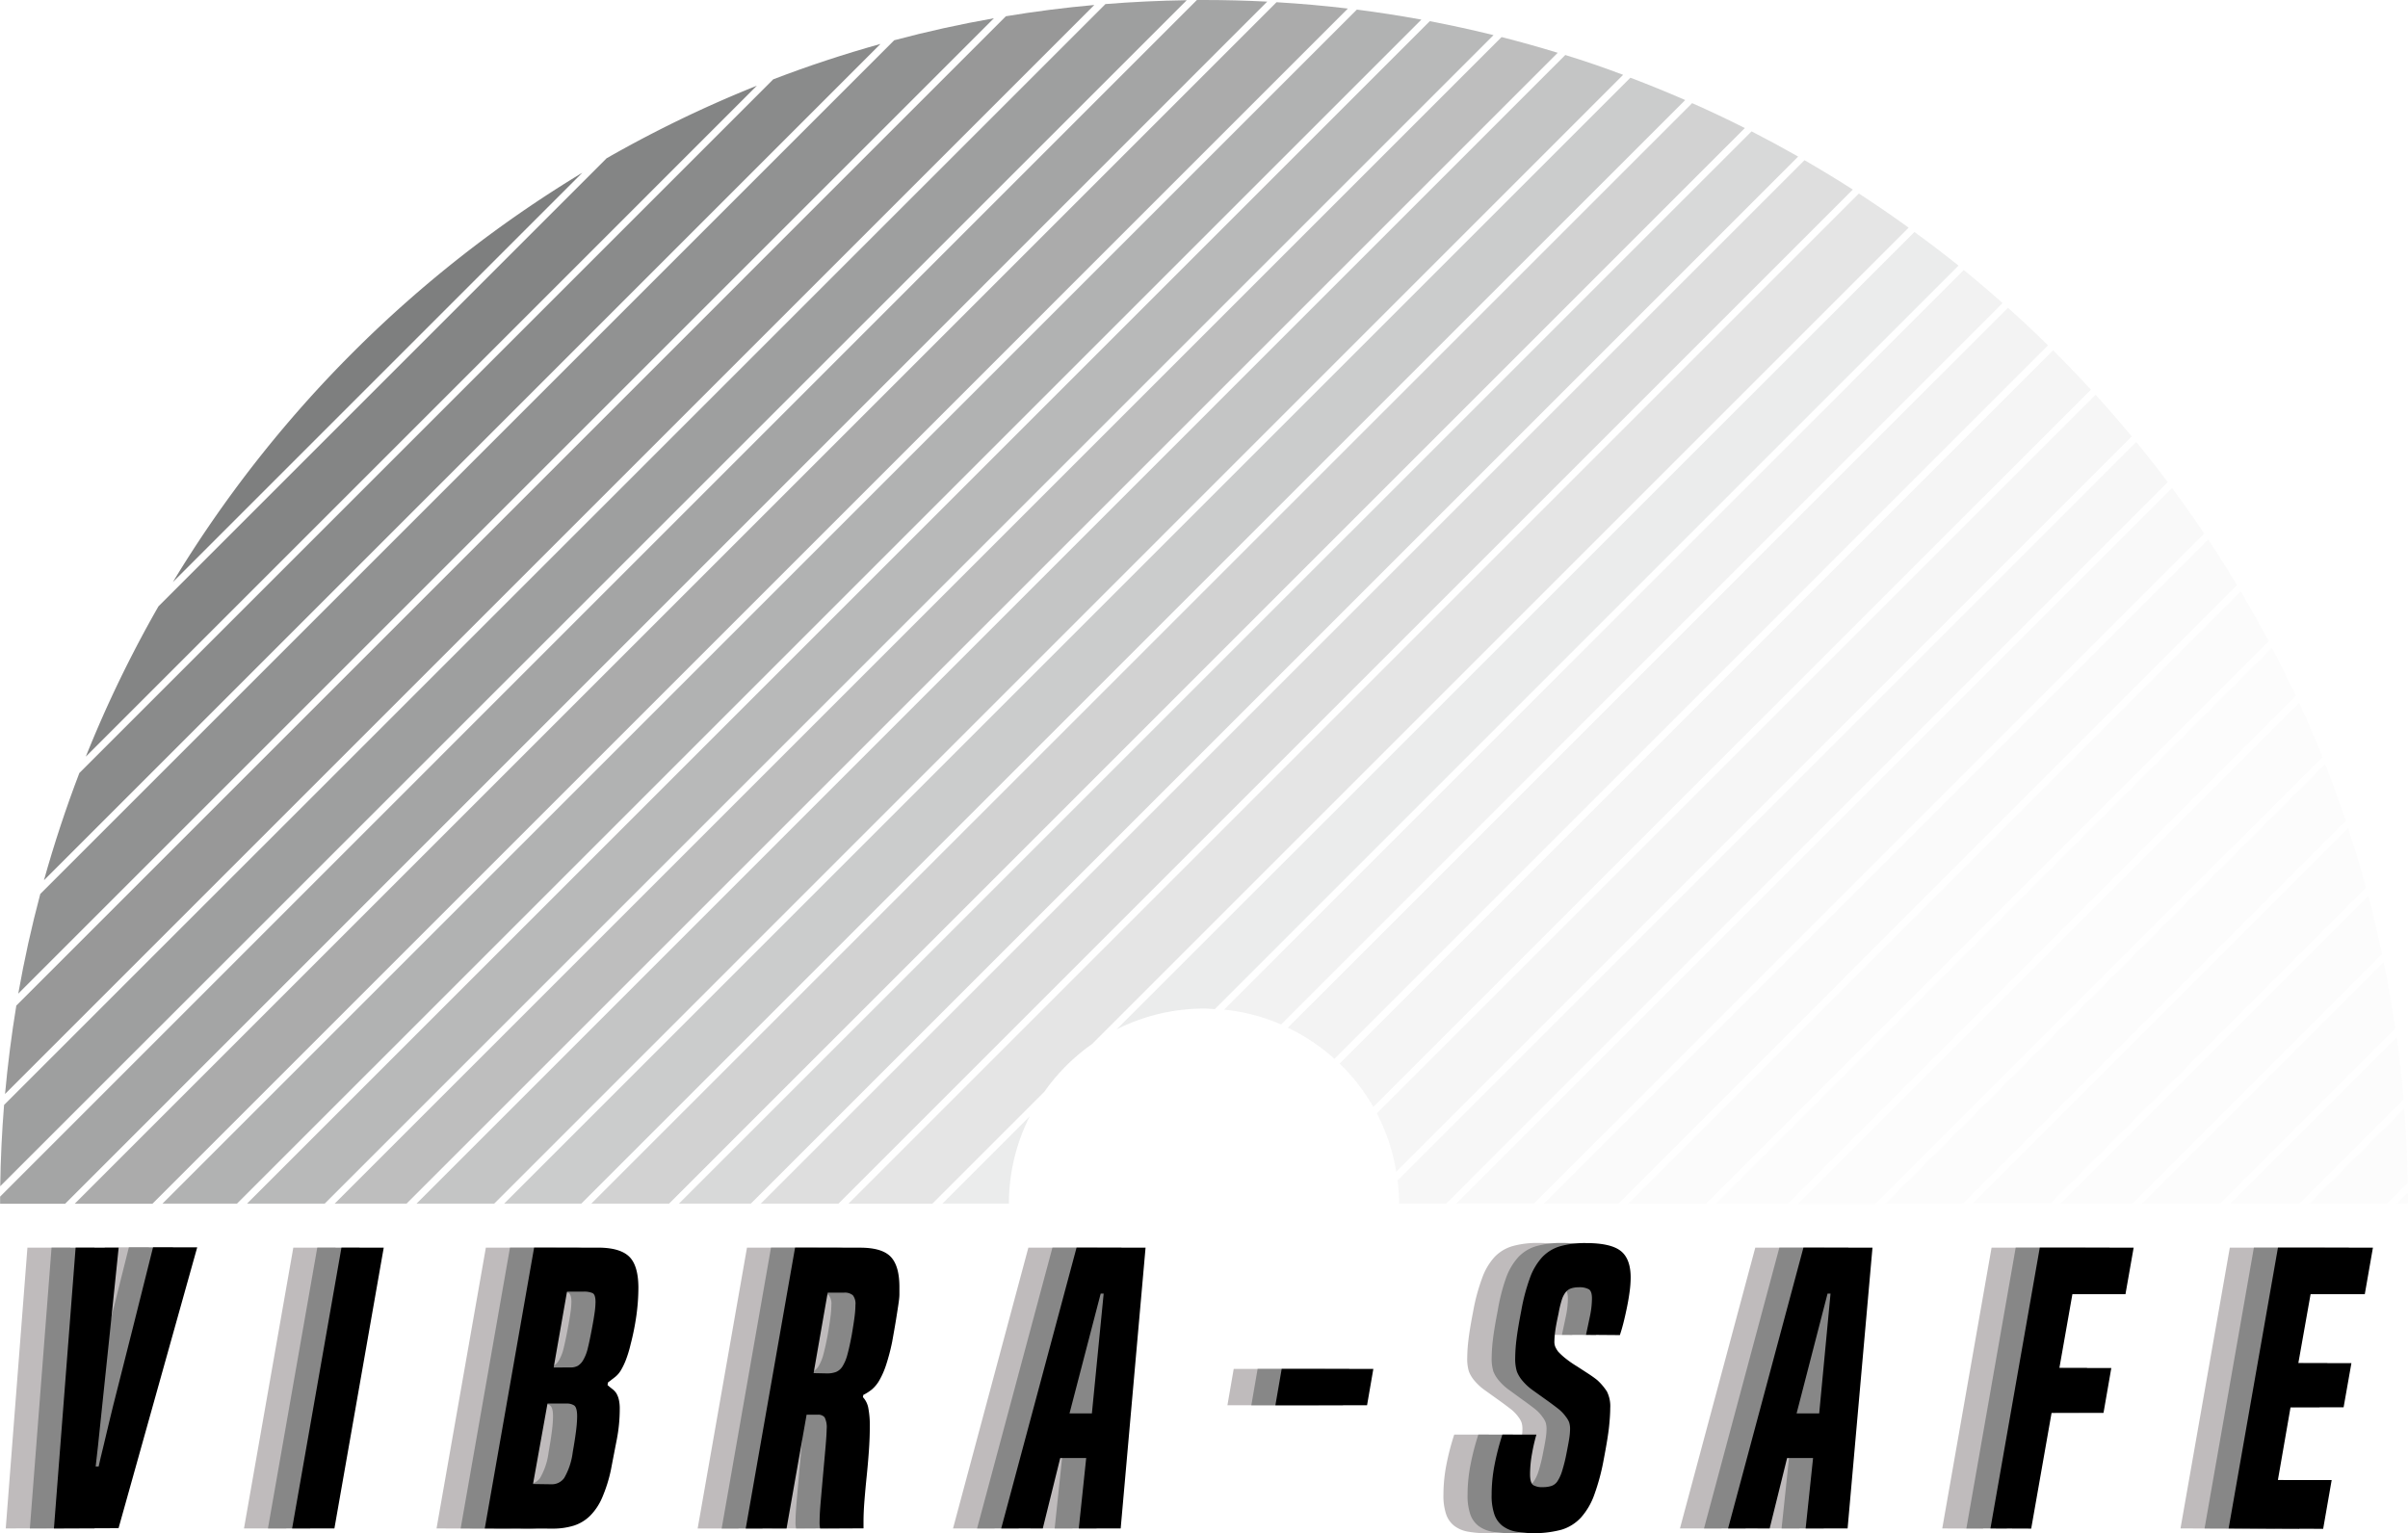 <svg id="Layer_1" data-name="Layer 1" xmlns="http://www.w3.org/2000/svg" viewBox="0 0 444.22 282.93"><defs><style>.cls-1{fill:#bfbbbc;}.cls-2{fill:#878787;}.cls-10,.cls-11,.cls-12,.cls-13,.cls-14,.cls-15,.cls-16,.cls-17,.cls-18,.cls-19,.cls-20,.cls-21,.cls-22,.cls-23,.cls-24,.cls-25,.cls-26,.cls-27,.cls-28,.cls-29,.cls-3,.cls-4,.cls-5,.cls-6,.cls-7,.cls-8,.cls-9{fill:#7e7f7f;}.cls-3{opacity:0.45;}.cls-4{opacity:0.5;}.cls-5{opacity:0.6;}.cls-6{opacity:0.55;}.cls-7{opacity:0.65;}.cls-8{opacity:0.4;}.cls-9{opacity:0.3;}.cls-10{opacity:0.25;}.cls-11{opacity:0.35;}.cls-12{opacity:0.9;}.cls-13{opacity:0.75;}.cls-14{opacity:0.7;}.cls-15{opacity:0.06;}.cls-16{opacity:0.2;}.cls-17{opacity:0.08;}.cls-18{opacity:0.8;}.cls-19{opacity:0.95;}.cls-20{opacity:0.85;}.cls-21{opacity:0.02;}.cls-22{opacity:0.15;}.cls-24{opacity:0.09;}.cls-25{opacity:0.1;}.cls-26{opacity:0.07;}.cls-27{opacity:0.05;}.cls-28{opacity:0.03;}.cls-29{opacity:0.04;}</style></defs><title>vibrasafe  logo asset</title><path class="cls-1" d="M98.63,426.23l4-51.82h7.94q-.89,8.69-1.54,14.92l-1.1,10.47q-.45,4.25-.72,6.88t-.44,4.21q-.17,1.58-.27,2.4c-.07.55-.13,1-.17,1.51h.55q.14-.68.34-1.51t.58-2.4q.38-1.57,1-4.21t1.71-6.88q1.06-4.24,2.64-10.44t3.76-15h8.15l-14.51,51.82Z" transform="translate(-97.57 -144.19)"/><path class="cls-1" d="M142.58,426.23l9.1-51.82h7.8l-9.1,51.82Z" transform="translate(-97.57 -144.19)"/><path class="cls-1" d="M178.1,426.23l9.1-51.82H199q4,0,5.72,1.61t1.75,5.71a37.86,37.86,0,0,1-.38,5.27,46.11,46.11,0,0,1-1.06,5.27,21.84,21.84,0,0,1-.86,2.84,12.63,12.63,0,0,1-.92,1.92,4.61,4.61,0,0,1-1.1,1.27q-.62.48-1.3,1l-.07.48c.32.27.63.53.92.75a3,3,0,0,1,.72.79,4.09,4.09,0,0,1,.44,1.13,7.24,7.24,0,0,1,.17,1.71,29.62,29.62,0,0,1-.55,5.68q-.55,2.81-1.1,5.68a27.15,27.15,0,0,1-1.61,5.06,10.7,10.7,0,0,1-2.22,3.32,7.57,7.57,0,0,1-3,1.81,13,13,0,0,1-4,.55Zm12.32-8.15a2.79,2.79,0,0,0,2.33-1.16,12.52,12.52,0,0,0,1.57-4.72q.48-2.74.65-4.24a22.57,22.57,0,0,0,.17-2.4q0-1.57-.51-2a2.47,2.47,0,0,0-1.47-.38h-3.49L187,418.08Zm3.49-21.56a2.76,2.76,0,0,0,1.37-.31,3,3,0,0,0,1-1.09,7.93,7.93,0,0,0,.82-2.16q.34-1.37.75-3.56.34-1.78.51-3a15.25,15.25,0,0,0,.17-2q0-1.37-.55-1.64a4,4,0,0,0-1.71-.27h-3l-2.46,14Z" transform="translate(-97.57 -144.19)"/><path class="cls-1" d="M240,426.23q-.07-.34-.1-.65a7.2,7.2,0,0,1,0-.79q0-1.23.21-3.63t.44-5q.24-2.63.44-4.93t.21-3.32a4.07,4.07,0,0,0-.38-2.19,1.52,1.52,0,0,0-1.27-.48h-2.05l-3.7,21h-7.53l9.1-51.82h12q4,0,5.61,1.64t1.64,5.48c0,.46,0,1,0,1.51s-.09,1.21-.21,2-.26,1.71-.44,2.81-.41,2.4-.68,3.9a38.26,38.26,0,0,1-1.13,4.31,15.07,15.07,0,0,1-1.23,2.81,6.41,6.41,0,0,1-1.4,1.71,8.5,8.5,0,0,1-1.57,1l-.07.41a4,4,0,0,1,1,2.05,16.86,16.86,0,0,1,.27,3.35q0,2.12-.17,4.52t-.41,4.72q-.24,2.33-.41,4.48t-.17,3.8v1.3Zm1.23-28.61a4.64,4.64,0,0,0,1.71-.27,2.62,2.62,0,0,0,1.2-1.06,7.73,7.73,0,0,0,.89-2.16q.38-1.37.79-3.56.41-2.4.55-3.59a18,18,0,0,0,.14-2,2.52,2.52,0,0,0-.48-1.78,2.28,2.28,0,0,0-1.64-.48h-3l-2.6,14.85Z" transform="translate(-97.57 -144.19)"/><path class="cls-1" d="M287.69,426.23l1.37-13h-4.79l-3.22,13h-7.67l13.9-51.82H300l-4.59,51.82Zm4.59-43.33h-.55L286,405h4.17Z" transform="translate(-97.57 -144.19)"/><path class="cls-1" d="M324,403.5l1.16-6.71H342l-1.16,6.71Z" transform="translate(-97.57 -144.19)"/><path class="cls-1" d="M381.26,390.5q.34-1.57.72-3.39a16.51,16.51,0,0,0,.38-3.32q0-1.3-.55-1.68a3.57,3.57,0,0,0-1.92-.38,4.23,4.23,0,0,0-1.4.21,2.18,2.18,0,0,0-1,.72,4.63,4.63,0,0,0-.72,1.47,19.72,19.72,0,0,0-.58,2.46q-.48,2.19-.62,3.32a15.71,15.71,0,0,0-.14,1.81,2.42,2.42,0,0,0,.17,1,5.09,5.09,0,0,0,.51.86,11.89,11.89,0,0,0,1.54,1.4q.92.72,2,1.37l2,1.3q1,.65,1.68,1.2a10.78,10.78,0,0,1,1.78,2.09,6.08,6.08,0,0,1,.62,3.11q0,1.3-.21,3.35t-1,6.16a39.78,39.78,0,0,1-1.75,6.5,12.64,12.64,0,0,1-2.46,4.18,8.08,8.08,0,0,1-3.56,2.22,19.72,19.72,0,0,1-8.49.34,5.82,5.82,0,0,1-2.46-1.09,4.6,4.6,0,0,1-1.47-2.16,10.71,10.71,0,0,1-.48-3.49,29.17,29.17,0,0,1,.55-5.61,46.89,46.89,0,0,1,1.44-5.54h6.37a32.84,32.84,0,0,0-.79,3.42,21.67,21.67,0,0,0-.38,3.9q0,1.57.58,2a3.24,3.24,0,0,0,1.75.38,5.46,5.46,0,0,0,1.57-.21,2.18,2.18,0,0,0,1.16-.89,7.53,7.53,0,0,0,.89-2,29.76,29.76,0,0,0,.82-3.39q.41-2.05.51-2.87a11.1,11.1,0,0,0,.1-1.3,4,4,0,0,0-.17-1.3,4.06,4.06,0,0,0-.58-1A7.24,7.24,0,0,0,376,404q-1.06-.82-2.22-1.64l-2.29-1.64a10,10,0,0,1-1.81-1.64,6,6,0,0,1-1.13-1.81,8.06,8.06,0,0,1-.31-2.57,29.49,29.49,0,0,1,.24-3.39q.24-2,.86-5.17A36,36,0,0,1,371,380a11.43,11.43,0,0,1,2.29-3.87,7.44,7.44,0,0,1,3.32-2,16.87,16.87,0,0,1,4.76-.58q4.52,0,6.37,1.44t1.85,4.93a19.39,19.39,0,0,1-.17,2.43q-.17,1.33-.45,2.74t-.62,2.81q-.34,1.4-.75,2.63Z" transform="translate(-97.57 -144.19)"/><path class="cls-1" d="M421.79,426.23l1.37-13h-4.79l-3.22,13h-7.67l13.9-51.82h12.73l-4.59,51.82Zm4.59-43.33h-.55L420.08,405h4.17Z" transform="translate(-97.57 -144.19)"/><path class="cls-1" d="M455.87,426.23l9.1-51.82H482.3L480.79,383H471l-2.4,13.62h9.58l-1.44,8.28h-9.58l-3.76,21.36Z" transform="translate(-97.57 -144.19)"/><path class="cls-1" d="M499.82,426.23l9.1-51.82h17.52L524.94,383h-10l-2.26,12.73h9.79L521,403.84h-9.79l-2.33,13.42h9.92l-1.57,9Z" transform="translate(-97.57 -144.19)"/><path class="cls-2" d="M103.08,426.23l4-51.82H115q-.89,8.69-1.54,14.92l-1.1,10.47q-.45,4.25-.72,6.88t-.44,4.21q-.17,1.58-.27,2.4c-.07.55-.13,1-.17,1.51h.55q.14-.68.34-1.51t.58-2.4q.38-1.57,1-4.21t1.71-6.88q1.06-4.24,2.64-10.44t3.76-15h8.15L115,426.23Z" transform="translate(-97.57 -144.19)"/><path class="cls-2" d="M147,426.23l9.1-51.82h7.8l-9.1,51.82Z" transform="translate(-97.57 -144.19)"/><path class="cls-2" d="M182.55,426.23l9.1-51.82h11.77q4,0,5.72,1.61t1.75,5.71a37.86,37.86,0,0,1-.38,5.27,46.11,46.11,0,0,1-1.06,5.27,21.84,21.84,0,0,1-.86,2.84,12.63,12.63,0,0,1-.92,1.92,4.61,4.61,0,0,1-1.1,1.27q-.62.48-1.3,1l-.07.48c.32.27.63.53.92.75a3,3,0,0,1,.72.79,4.09,4.09,0,0,1,.44,1.13,7.24,7.24,0,0,1,.17,1.71,29.62,29.62,0,0,1-.55,5.68q-.55,2.81-1.1,5.68a27.15,27.15,0,0,1-1.61,5.06,10.7,10.7,0,0,1-2.22,3.32,7.57,7.57,0,0,1-3,1.81,13,13,0,0,1-4,.55Zm12.32-8.15a2.79,2.79,0,0,0,2.33-1.16,12.52,12.52,0,0,0,1.57-4.72q.48-2.74.65-4.24a22.57,22.57,0,0,0,.17-2.4q0-1.57-.51-2a2.47,2.47,0,0,0-1.47-.38h-3.49l-2.67,14.85Zm3.49-21.56a2.76,2.76,0,0,0,1.37-.31,3,3,0,0,0,1-1.09,7.93,7.93,0,0,0,.82-2.16q.34-1.37.75-3.56.34-1.78.51-3a15.25,15.25,0,0,0,.17-2q0-1.37-.55-1.64a4,4,0,0,0-1.71-.27h-3l-2.46,14Z" transform="translate(-97.57 -144.19)"/><path class="cls-2" d="M244.43,426.23q-.07-.34-.1-.65a7.2,7.2,0,0,1,0-.79q0-1.23.21-3.63t.44-5q.24-2.63.44-4.93t.21-3.32a4.07,4.07,0,0,0-.38-2.19,1.52,1.52,0,0,0-1.27-.48h-2.05l-3.7,21h-7.53l9.1-51.82h12q4,0,5.61,1.64t1.64,5.48c0,.46,0,1,0,1.51s-.09,1.21-.21,2-.26,1.71-.44,2.81-.41,2.4-.68,3.9a38.26,38.26,0,0,1-1.13,4.31,15.07,15.07,0,0,1-1.23,2.81,6.41,6.41,0,0,1-1.4,1.71,8.5,8.5,0,0,1-1.57,1l-.07.41a4,4,0,0,1,1,2.05,16.86,16.86,0,0,1,.27,3.35q0,2.12-.17,4.52t-.41,4.72q-.24,2.33-.41,4.48t-.17,3.8v1.3Zm1.23-28.61a4.64,4.64,0,0,0,1.71-.27,2.62,2.62,0,0,0,1.2-1.06,7.73,7.73,0,0,0,.89-2.16q.38-1.37.79-3.56.41-2.4.55-3.59a18,18,0,0,0,.14-2,2.52,2.52,0,0,0-.48-1.78,2.28,2.28,0,0,0-1.64-.48h-3l-2.6,14.85Z" transform="translate(-97.57 -144.19)"/><path class="cls-2" d="M292.13,426.23l1.37-13h-4.79l-3.22,13h-7.67l13.9-51.82h12.73l-4.59,51.82Zm4.59-43.33h-.55L290.42,405h4.17Z" transform="translate(-97.57 -144.19)"/><path class="cls-2" d="M328.41,403.5l1.16-6.71h16.91l-1.16,6.71Z" transform="translate(-97.57 -144.19)"/><path class="cls-2" d="M385.71,390.5q.34-1.57.72-3.39a16.51,16.51,0,0,0,.38-3.32q0-1.3-.55-1.68a3.57,3.57,0,0,0-1.92-.38,4.23,4.23,0,0,0-1.4.21,2.18,2.18,0,0,0-1,.72,4.63,4.63,0,0,0-.72,1.47,19.72,19.72,0,0,0-.58,2.46q-.48,2.19-.62,3.32a15.71,15.71,0,0,0-.14,1.81,2.42,2.42,0,0,0,.17,1,5.09,5.09,0,0,0,.51.86,11.89,11.89,0,0,0,1.54,1.4q.92.72,2,1.37l2,1.3q1,.65,1.68,1.2a10.78,10.78,0,0,1,1.78,2.09,6.08,6.08,0,0,1,.62,3.11q0,1.3-.21,3.35t-1,6.16a39.78,39.78,0,0,1-1.75,6.5,12.64,12.64,0,0,1-2.46,4.18,8.08,8.08,0,0,1-3.56,2.22,19.72,19.72,0,0,1-8.49.34,5.82,5.82,0,0,1-2.46-1.09,4.6,4.6,0,0,1-1.47-2.16,10.71,10.71,0,0,1-.48-3.49,29.17,29.17,0,0,1,.55-5.61,46.89,46.89,0,0,1,1.44-5.54h6.37a32.84,32.84,0,0,0-.79,3.42,21.67,21.67,0,0,0-.38,3.9q0,1.57.58,2a3.24,3.24,0,0,0,1.75.38,5.46,5.46,0,0,0,1.57-.21,2.18,2.18,0,0,0,1.16-.89,7.53,7.53,0,0,0,.89-2,29.76,29.76,0,0,0,.82-3.39q.41-2.05.51-2.87a11.1,11.1,0,0,0,.1-1.3,4,4,0,0,0-.17-1.3,4.06,4.06,0,0,0-.58-1,7.24,7.24,0,0,0-1.61-1.64q-1.06-.82-2.22-1.64L376,400.7a10,10,0,0,1-1.81-1.64,6,6,0,0,1-1.13-1.81,8.06,8.06,0,0,1-.31-2.57,29.49,29.49,0,0,1,.24-3.39q.24-2,.86-5.17A36,36,0,0,1,375.4,380a11.43,11.43,0,0,1,2.29-3.87,7.44,7.44,0,0,1,3.32-2,16.87,16.87,0,0,1,4.76-.58q4.52,0,6.37,1.44t1.85,4.93a19.39,19.39,0,0,1-.17,2.43q-.17,1.33-.45,2.74t-.62,2.81q-.34,1.4-.75,2.63Z" transform="translate(-97.57 -144.19)"/><path class="cls-2" d="M426.23,426.23l1.37-13h-4.79l-3.22,13h-7.67l13.9-51.82h12.73L434,426.23Zm4.59-43.33h-.55L424.52,405h4.17Z" transform="translate(-97.57 -144.19)"/><path class="cls-2" d="M460.32,426.23l9.1-51.82h17.32L485.23,383h-9.79L473,396.59h9.58l-1.44,8.28h-9.58l-3.76,21.36Z" transform="translate(-97.57 -144.19)"/><path class="cls-2" d="M504.26,426.23l9.1-51.82h17.52L529.38,383h-10l-2.26,12.73h9.79l-1.44,8.15h-9.79l-2.33,13.42h9.92l-1.57,9Z" transform="translate(-97.57 -144.19)"/><path d="M107.52,426.23l4-51.82h7.94q-.89,8.69-1.54,14.92l-1.1,10.47q-.45,4.25-.72,6.88t-.44,4.21q-.17,1.58-.27,2.4c-.07.55-.13,1-.17,1.51h.55q.14-.68.34-1.51t.58-2.4q.38-1.57,1-4.21t1.71-6.88q1.06-4.24,2.64-10.44t3.76-15h8.15l-14.51,51.82Z" transform="translate(-97.57 -144.19)"/><path d="M151.46,426.23l9.1-51.82h7.8l-9.1,51.82Z" transform="translate(-97.57 -144.19)"/><path d="M187,426.23l9.1-51.82h11.77q4,0,5.72,1.61t1.75,5.71a37.86,37.86,0,0,1-.38,5.27,46.11,46.11,0,0,1-1.06,5.27,21.84,21.84,0,0,1-.86,2.84,12.63,12.63,0,0,1-.92,1.92,4.61,4.61,0,0,1-1.1,1.27q-.62.48-1.3,1l-.07.48c.32.27.63.53.92.75a3,3,0,0,1,.72.79,4.09,4.09,0,0,1,.44,1.13,7.24,7.24,0,0,1,.17,1.71,29.62,29.62,0,0,1-.55,5.68q-.55,2.81-1.1,5.68a27.15,27.15,0,0,1-1.61,5.06,10.7,10.7,0,0,1-2.22,3.32,7.57,7.57,0,0,1-3,1.81,13,13,0,0,1-4,.55Zm12.32-8.15a2.79,2.79,0,0,0,2.33-1.16,12.52,12.52,0,0,0,1.57-4.72q.48-2.74.65-4.24a22.57,22.57,0,0,0,.17-2.4q0-1.57-.51-2a2.47,2.47,0,0,0-1.47-.38h-3.49l-2.67,14.85Zm3.49-21.56a2.76,2.76,0,0,0,1.37-.31,3,3,0,0,0,1-1.09A7.93,7.93,0,0,0,206,393q.34-1.37.75-3.56.34-1.78.51-3a15.25,15.25,0,0,0,.17-2q0-1.37-.55-1.64a4,4,0,0,0-1.71-.27h-3l-2.46,14Z" transform="translate(-97.57 -144.19)"/><path d="M248.87,426.23q-.07-.34-.1-.65a7.2,7.2,0,0,1,0-.79q0-1.23.21-3.63t.44-5q.24-2.63.44-4.93t.21-3.32a4.07,4.07,0,0,0-.38-2.19,1.52,1.52,0,0,0-1.27-.48h-2.05l-3.7,21h-7.53l9.1-51.82h12q4,0,5.61,1.64t1.64,5.48c0,.46,0,1,0,1.51s-.09,1.21-.21,2-.26,1.71-.44,2.81-.41,2.4-.68,3.9a38.26,38.26,0,0,1-1.13,4.31,15.07,15.07,0,0,1-1.23,2.81,6.41,6.41,0,0,1-1.4,1.71,8.5,8.5,0,0,1-1.57,1l-.07.41a4,4,0,0,1,1,2.05,16.86,16.86,0,0,1,.27,3.35q0,2.12-.17,4.52t-.41,4.72q-.24,2.33-.41,4.48t-.17,3.8v1.3Zm1.23-28.61a4.64,4.64,0,0,0,1.71-.27,2.62,2.62,0,0,0,1.2-1.06,7.73,7.73,0,0,0,.89-2.16q.38-1.37.79-3.56.41-2.4.55-3.59a18,18,0,0,0,.14-2,2.52,2.52,0,0,0-.48-1.78,2.28,2.28,0,0,0-1.64-.48h-3l-2.6,14.85Z" transform="translate(-97.57 -144.19)"/><path d="M296.58,426.23l1.37-13h-4.79l-3.22,13h-7.67l13.9-51.82H308.9l-4.59,51.82Zm4.59-43.33h-.55L294.87,405H299Z" transform="translate(-97.57 -144.19)"/><path d="M332.85,403.5l1.16-6.71h16.91l-1.16,6.71Z" transform="translate(-97.57 -144.19)"/><path d="M390.15,390.5q.34-1.57.72-3.39a16.51,16.51,0,0,0,.38-3.32q0-1.3-.55-1.68a3.57,3.57,0,0,0-1.92-.38,4.23,4.23,0,0,0-1.4.21,2.18,2.18,0,0,0-1,.72,4.63,4.63,0,0,0-.72,1.47,19.72,19.72,0,0,0-.58,2.46q-.48,2.19-.62,3.32a15.71,15.71,0,0,0-.14,1.81,2.42,2.42,0,0,0,.17,1,5.09,5.09,0,0,0,.51.86,11.89,11.89,0,0,0,1.54,1.4q.92.72,2,1.37l2,1.3q1,.65,1.68,1.2a10.78,10.78,0,0,1,1.78,2.09,6.08,6.08,0,0,1,.62,3.11q0,1.3-.21,3.35t-1,6.16a39.78,39.78,0,0,1-1.75,6.5,12.64,12.64,0,0,1-2.46,4.18,8.08,8.08,0,0,1-3.56,2.22,19.72,19.72,0,0,1-8.49.34,5.82,5.82,0,0,1-2.46-1.09,4.6,4.6,0,0,1-1.47-2.16,10.71,10.71,0,0,1-.48-3.49,29.17,29.17,0,0,1,.55-5.61,46.89,46.89,0,0,1,1.44-5.54H381a32.84,32.84,0,0,0-.79,3.42,21.67,21.67,0,0,0-.38,3.9q0,1.57.58,2a3.24,3.24,0,0,0,1.75.38,5.46,5.46,0,0,0,1.57-.21,2.18,2.18,0,0,0,1.16-.89,7.53,7.53,0,0,0,.89-2,29.76,29.76,0,0,0,.82-3.39q.41-2.05.51-2.87a11.1,11.1,0,0,0,.1-1.3,4,4,0,0,0-.17-1.3,4.06,4.06,0,0,0-.58-1,7.24,7.24,0,0,0-1.61-1.64q-1.06-.82-2.22-1.64l-2.29-1.64a10,10,0,0,1-1.81-1.64,6,6,0,0,1-1.13-1.81,8.06,8.06,0,0,1-.31-2.57,29.49,29.49,0,0,1,.24-3.39q.24-2,.86-5.17a36,36,0,0,1,1.61-6.13,11.43,11.43,0,0,1,2.29-3.87,7.44,7.44,0,0,1,3.32-2,16.87,16.87,0,0,1,4.76-.58q4.52,0,6.37,1.44t1.85,4.93a19.39,19.39,0,0,1-.17,2.43q-.17,1.33-.45,2.74t-.62,2.81q-.34,1.4-.75,2.63Z" transform="translate(-97.57 -144.19)"/><path d="M430.67,426.23l1.37-13h-4.79l-3.22,13h-7.67l13.9-51.82H443l-4.59,51.82Zm4.59-43.33h-.55L429,405h4.17Z" transform="translate(-97.57 -144.19)"/><path d="M464.76,426.23l9.1-51.82h17.32L489.67,383h-9.79l-2.4,13.62h9.58l-1.44,8.28h-9.58l-3.76,21.36Z" transform="translate(-97.57 -144.19)"/><path d="M508.7,426.23l9.1-51.82h17.52L533.82,383h-10l-2.26,12.73h9.79l-1.44,8.15h-9.79l-2.33,13.42h9.92l-1.57,9Z" transform="translate(-97.57 -144.19)"/><path class="cls-3" d="M397,158q-5.27-2-10.67-3.66L174.41,366.29h14.33Z" transform="translate(-97.57 -144.19)"/><path class="cls-4" d="M384.93,153.93q-5.13-1.57-10.35-2.9L159.31,366.29h13.26Z" transform="translate(-97.57 -144.19)"/><path class="cls-5" d="M359.78,147.81q-5.9-1.08-11.9-1.85L127.54,366.29h13.75Z" transform="translate(-97.57 -144.19)"/><path class="cls-6" d="M373.09,150.67q-5.82-1.44-11.76-2.57L143.14,366.29h14.33Z" transform="translate(-97.57 -144.19)"/><path class="cls-7" d="M346.22,145.77q-6.52-.78-13.16-1.17l-221.7,221.7H125.7Z" transform="translate(-97.57 -144.19)"/><path class="cls-8" d="M408.45,162.65q-5-2.18-10.11-4.12L190.58,366.29H204.8Z" transform="translate(-97.57 -144.19)"/><path class="cls-9" d="M429.29,173.08q-4.25-2.41-8.6-4.65L222.82,366.29h13.26Z" transform="translate(-97.57 -144.19)"/><path class="cls-10" d="M439.37,179.17q-4.39-2.81-8.91-5.42L237.92,366.29h14.33Z" transform="translate(-97.57 -144.19)"/><path class="cls-11" d="M419.45,167.82q-4.8-2.42-9.72-4.6L206.65,366.29H221Z" transform="translate(-97.57 -144.19)"/><path class="cls-12" d="M260,152.3q-10.1,2.81-19.79,6.53l-128,128q-3.71,9.69-6.53,19.79Z" transform="translate(-97.57 -144.19)"/><path class="cls-13" d="M316.5,144.23q-7.58.11-15,.71L98.32,348.08q-.6,7.45-.71,15Z" transform="translate(-97.57 -144.19)"/><path class="cls-14" d="M319.68,144.19l-1.31,0L97.59,365c0,.44,0,.87,0,1.31h12L331.34,144.49Q325.54,144.19,319.68,144.19Z" transform="translate(-97.57 -144.19)"/><path class="cls-15" d="M491.65,225.74,355.39,362a36.2,36.2,0,0,1,.28,4.29h8.68L497.48,233.17Q494.65,229.39,491.65,225.74Z" transform="translate(-97.57 -144.19)"/><path class="cls-16" d="M290.24,345.63a36.16,36.16,0,0,1,8.77-8.77L449.67,186.2q-4.51-3.26-9.18-6.3l-186.4,186.4h15.48Z" transform="translate(-97.57 -144.19)"/><path class="cls-17" d="M476.32,208.83,344.7,340.45a36.09,36.09,0,0,1,6.22,8L483.29,216.09Q479.88,212.39,476.32,208.83Z" transform="translate(-97.57 -144.19)"/><path class="cls-18" d="M299.44,145.11q-8.25.74-16.31,2.08L100.58,329.75q-1.33,8.06-2.08,16.31Z" transform="translate(-97.57 -144.19)"/><path class="cls-19" d="M126.8,256.08a221.15,221.15,0,0,0-13.4,27.73L237.2,160a221.16,221.16,0,0,0-27.73,13.4Z" transform="translate(-97.57 -144.19)"/><path class="cls-20" d="M280.92,147.56q-9.33,1.64-18.39,4.06L105,309.15q-2.4,9-4.06,18.39Z" transform="translate(-97.57 -144.19)"/><path class="cls-21" d="M541,347.08q-.5-5.81-1.29-11.53l-30.75,30.75h12.82Z" transform="translate(-97.57 -144.19)"/><path class="cls-21" d="M526,283.87q-2-5.08-4.3-10l-92.45,92.45h14.33Z" transform="translate(-97.57 -144.19)"/><path class="cls-21" d="M539.43,333.93q-.9-6.16-2.12-12.21l-44.57,44.57h14.33Z" transform="translate(-97.57 -144.19)"/><path class="cls-21" d="M537,320.21q-1.14-5.41-2.54-10.72l-56.8,56.8H490.9Z" transform="translate(-97.57 -144.19)"/><path class="cls-21" d="M530.3,295.62q-1.77-5.28-3.79-10.43L445.4,366.29h14.23Z" transform="translate(-97.57 -144.19)"/><path class="cls-22" d="M287.53,350.18l-16.11,16.11h12.27A35.78,35.78,0,0,1,287.53,350.18Z" transform="translate(-97.57 -144.19)"/><path class="cls-21" d="M539.74,366.29h2c0-.67,0-1.34,0-2Z" transform="translate(-97.57 -144.19)"/><path class="cls-21" d="M541.74,362.46q-.12-6.9-.64-13.69l-17.53,17.53H537.9Z" transform="translate(-97.57 -144.19)"/><path class="cls-23" d="M205,176.06a223.23,223.23,0,0,0-75.54,75.54Z" transform="translate(-97.57 -144.19)"/><path class="cls-21" d="M534.05,308q-1.51-5.57-3.3-11l-69.28,69.28H475.8Z" transform="translate(-97.57 -144.19)"/><path class="cls-24" d="M475.38,207.92q-3.61-3.55-7.39-6.94L335.15,333.83a36,36,0,0,1,8.59,5.74Z" transform="translate(-97.57 -144.19)"/><path class="cls-25" d="M467,200.11q-3.52-3.12-7.16-6.1L323.39,330.49a35.74,35.74,0,0,1,10.52,2.74Z" transform="translate(-97.57 -144.19)"/><path class="cls-22" d="M450.74,187,303.56,334.14a35.78,35.78,0,0,1,16.11-3.84c.66,0,1.31.06,2,.1l137.2-137.2Q454.86,190,450.74,187Z" transform="translate(-97.57 -144.19)"/><path class="cls-26" d="M490.82,224.72q-3.24-3.91-6.65-7.68l-132.6,132.6a35.72,35.72,0,0,1,3.57,10.75Z" transform="translate(-97.57 -144.19)"/><path class="cls-27" d="M504.19,242.63q-2.87-4.27-5.93-8.4L366.2,366.29h14.33Z" transform="translate(-97.57 -144.19)"/><path class="cls-28" d="M516.08,262.51q-2.47-4.66-5.15-9.18l-113,113h14.33Z" transform="translate(-97.57 -144.19)"/><path class="cls-29" d="M510.25,252.16q-2.57-4.28-5.32-8.43L382.37,366.29h13.75Z" transform="translate(-97.57 -144.19)"/><path class="cls-21" d="M521.09,272.59q-2.09-4.49-4.38-8.88L414.13,366.29h13.26Z" transform="translate(-97.57 -144.19)"/></svg>